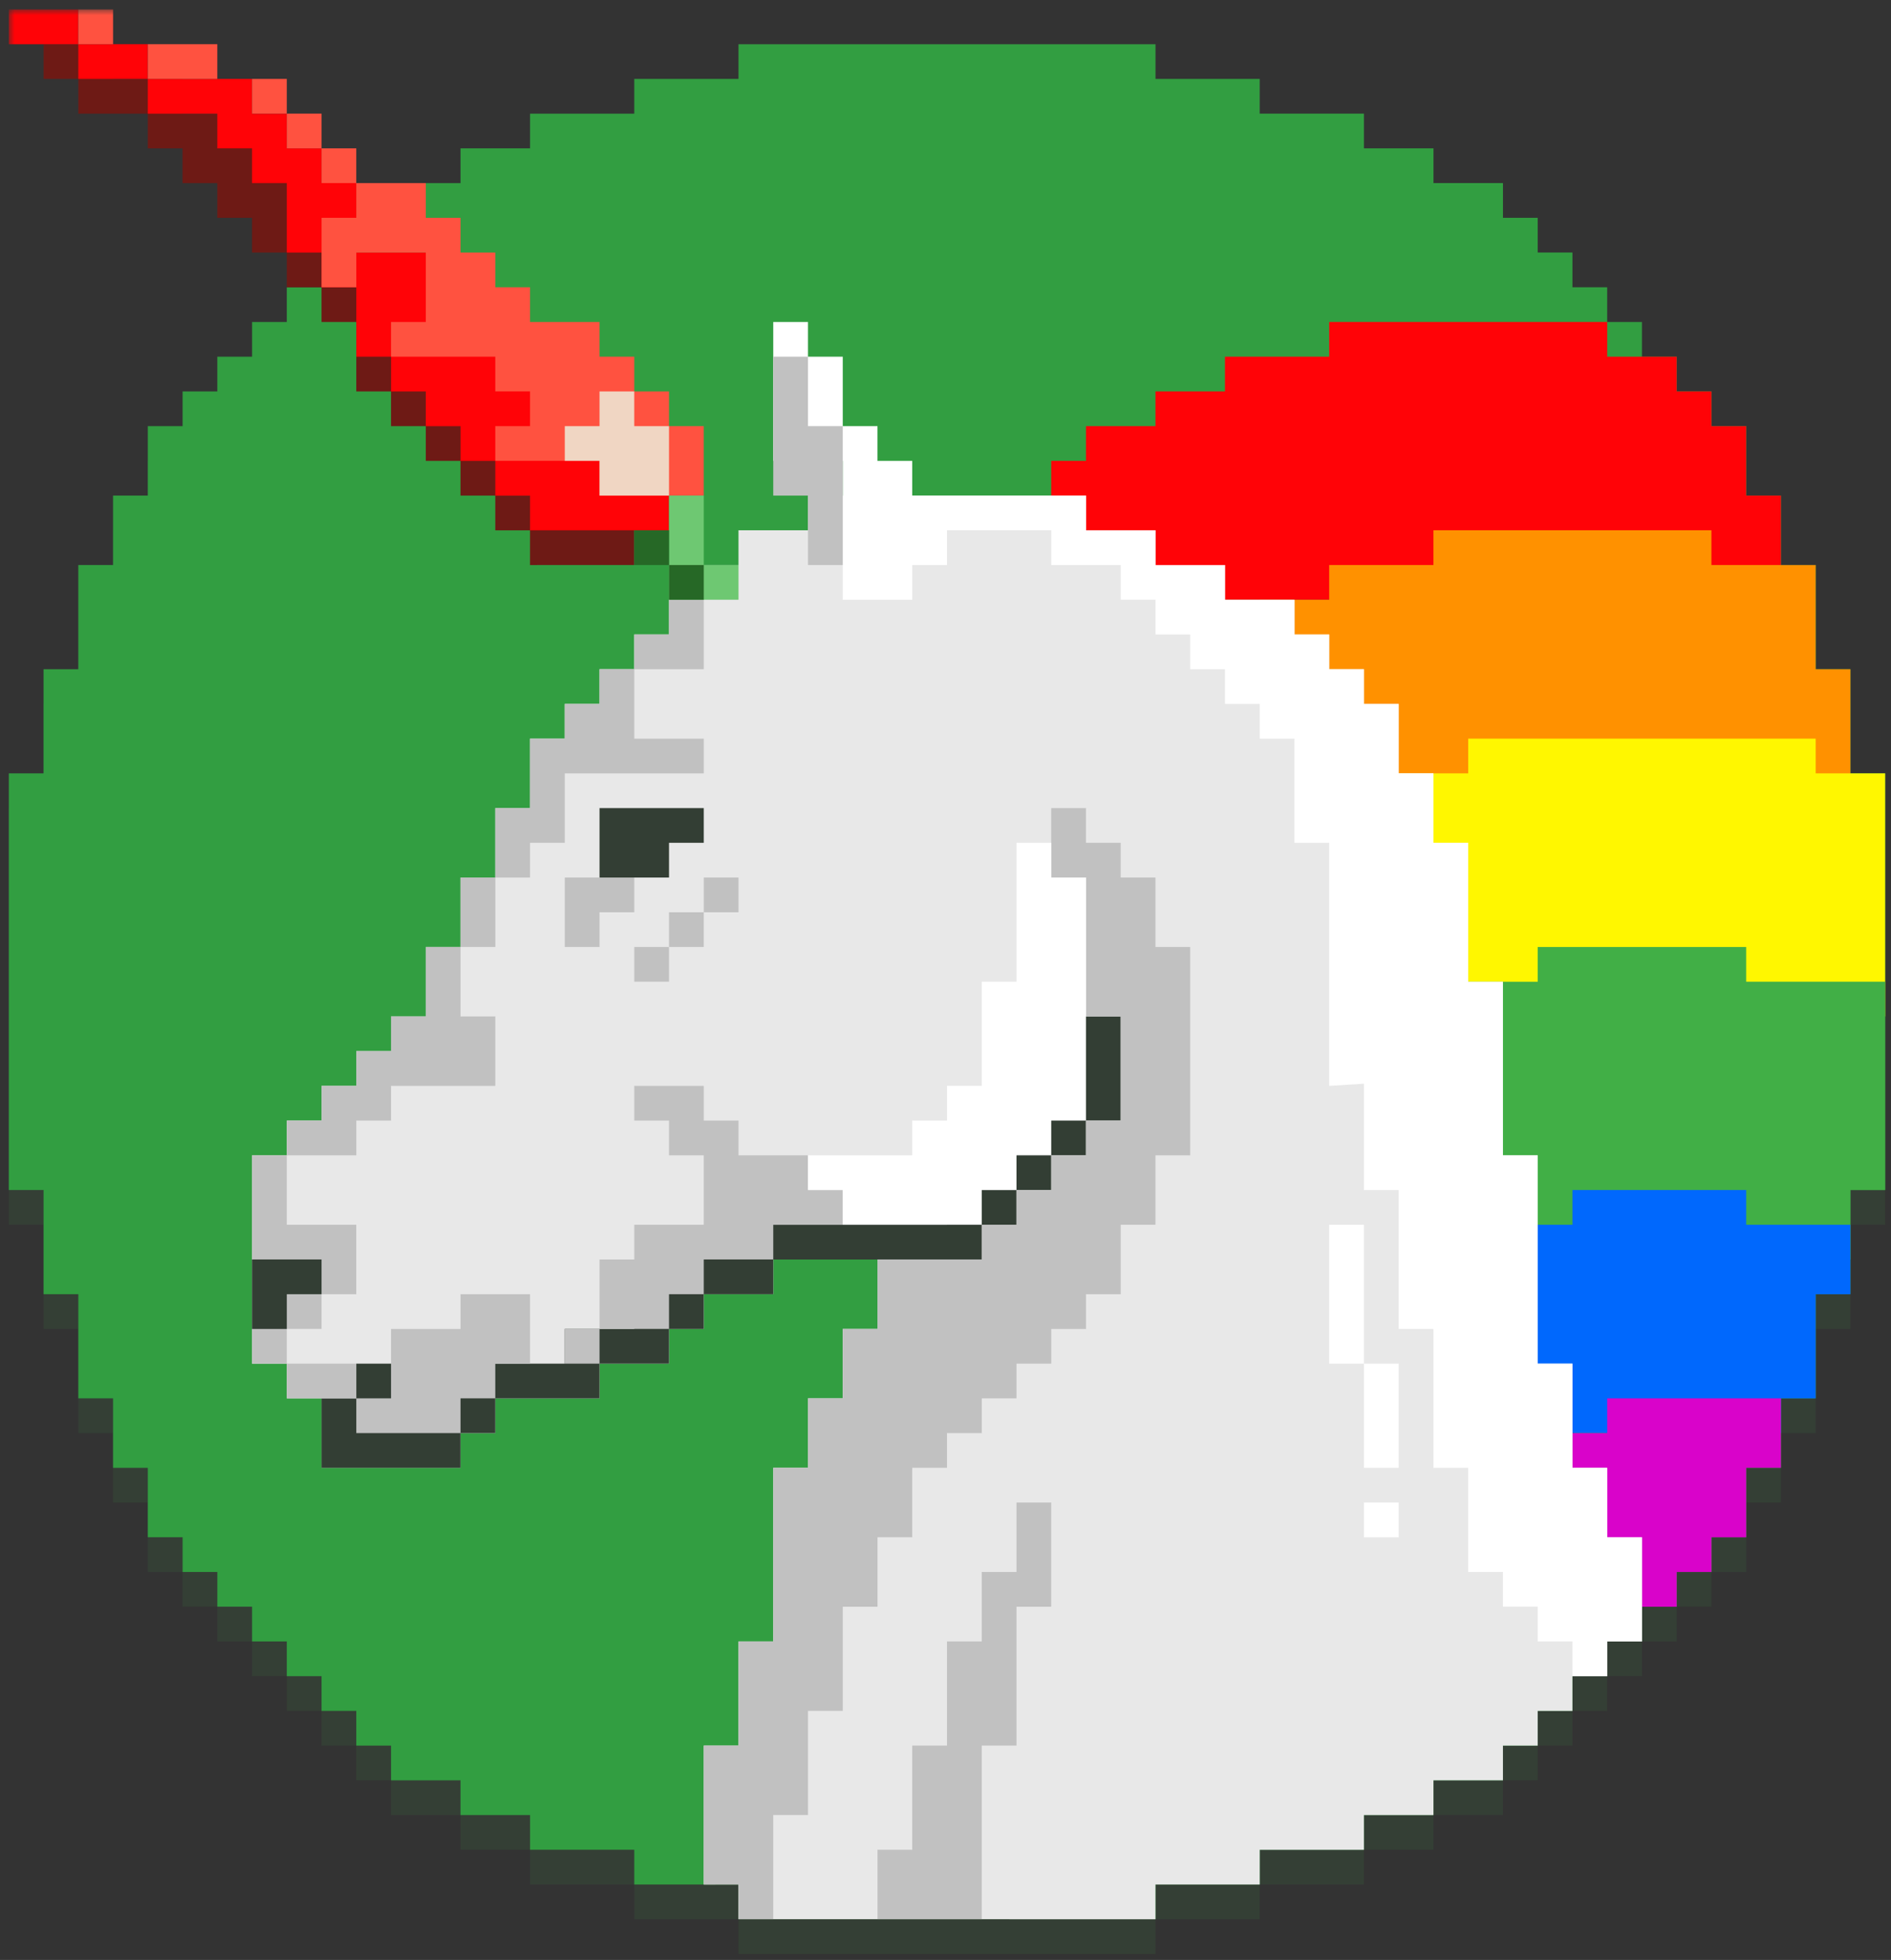 <svg xmlns="http://www.w3.org/2000/svg" xmlns:xlink="http://www.w3.org/1999/xlink" width="165" height="171" viewBox="0 0 165 171">
    <rect x="0" y="0" width="165" height="171" fill="#333333" stroke="none"/>
    <defs>
        <path id="a" d="M0 169.65h163.72V0H0z"/>
    </defs>
    <g fill="none" fill-rule="evenodd">
        <path fill="#343F35" d="M64.438 6.886v3.03h-9.095v3.029H46.25v3.03h-6.067v3.029H34.12v3.03h-3.032v3.029h-3.032v3.03h-3.032v3.029h-3.029v3.029h-3.032v3.03h-3.031v3.029h-3.035v6.059H9.865v6.059H6.833v9.088H3.8v9.088H.77v36.354h3.032v9.088h3.032v9.089h3.032v6.058h3.032v6.06h3.035v3.029h3.031v3.03h3.032v3.029h3.029v3.03h3.032v3.029h3.032v3.029h3.032v3.03h6.063v3.029h6.067v3.03h9.093v3.029h9.095v3.03h36.385v-3.03h9.093v-3.03h9.095v-3.03h6.067v-3.029h6.064v-3.029h3.029v-3.03h3.031v-3.029h3.032v-3.03h3.032v-3.029h3.032v-3.03h3.032v-3.029h3.035v-6.059h3.032v-6.058h3.031v-9.089h3.03v-9.088h3.031V70.504h-3.032v-9.088h-3.029v-9.088h-3.031v-6.06h-3.032V40.21h-3.035v-3.03h-3.032v-3.029h-3.032v-3.03h-3.032v-3.029h-3.032v-3.03h-3.031v-3.029h-3.03v-3.03h-6.063v-3.029h-6.067v-3.03h-9.095V9.916h-9.093V6.886z"/>
        <path fill="#329E41" d="M64.438 3.857v3.03h-9.095v3.029H46.25v3.03h-6.067v3.029H34.12v3.03h-3.032v3.029h-3.032v3.029h-3.032v3.03h-3.029v3.029h-3.032v3.03h-3.031v3.029h-3.035v6.059H9.865v6.059H6.833v9.088H3.8v9.088H.77v36.354h3.032v9.088h3.032v9.088h3.032v6.06h3.032v6.058h3.035v3.03h3.031v3.029h3.032v3.03h3.029v3.029h3.032v3.03h3.032v3.029h3.032v3.03h6.063v3.029h6.067v3.03h9.093v3.029h9.095v3.03h36.385v-3.03h9.093v-3.03h9.095v-3.03h6.067v-3.029h6.064v-3.03h3.029v-3.029h3.031v-3.03h3.032v-3.029h3.032v-3.029h3.032v-3.03h3.032v-3.029h3.035v-6.059h3.032v-6.059h3.031v-9.088h3.03v-9.088h3.031V67.475h-3.032v-9.088h-3.029v-9.088h-3.031v-6.06h-3.032v-6.058h-3.035v-3.03h-3.032v-3.03h-3.032v-3.029h-3.032v-3.029h-3.032v-3.03h-3.031v-3.029h-3.03v-3.03h-6.063v-3.029h-6.067v-3.03h-9.095V6.887h-9.093v-3.03z"/>
        <path fill="#FF0307" d="M91.726 43.24v-3.03h3.031v-3.03h6.064v-3.029h6.064v-3.03h9.095v-3.029h24.255v3.03h6.064v3.029h3.032v3.03h3.032v6.058h3.031v9.089H91.726z"/>
        <path fill="#FF9100" d="M109.917 52.328h6.063v-3.03h9.096v-3.03h24.255v3.03h9.095v9.089h3.032v12.117h-51.541z"/>
        <path fill="#FFF700" d="M128.109 64.445v3.03h-9.099V88.68h45.48V67.475h-6.063v-3.03z"/>
        <path fill="#41AF46" d="M134.172 82.623v3.03h-9.096v24.235h36.382v-6.059h3.032V85.652h-12.127v-3.03z"/>
        <path fill="#0068FD" d="M131.14 106.858h6.063v-3.03h15.16v3.03h9.095v6.059h-3.032v9.088h-3.032v3.03H131.14z"/>
        <path fill="#D903CA" d="M134.172 125.035h6.063v-3.03h15.16v6.059h-3.032v6.059h-3.032v3.03h-3.032v3.029h-12.127z"/>
        <path fill="#E8E8E8" d="M61.407 164.417V152.3h3.032v-9.089h3.032v-15.147h3.032v-6.059h3.032v-6.059h3.031v-6.059h-9.095v3.03h-6.064v3.03h-3.032v3.029h-6.063v3.03h-9.096v3.029h-3.032v3.029H28.057v-6.059h-3.032v-3.03h-3.032V100.8h3.032v-3.03h3.032V94.74h3.032v-3.03h3.031v-3.029h3.032v-6.059h3.032v-6.059h3.032v-6.059h3.032v-6.058h3.032v-3.03h3.032v-3.03h3.031v-3.029h3.032v-3.03h3.032v-3.029h3.032v-3.03h6.064V43.24H94.758v3.03h6.063v3.03h6.064v3.029h6.064v3.03h3.031v3.029h3.032v3.03h3.032v6.058h3.032v6.059h3.032v12.118h3.032v15.147h3.032v18.177h3.031v9.088h3.032v6.059h3.032v9.088h-3.032v3.03h-3.032v3.03h-3.031v3.029h-3.032v3.029h-6.064v3.03h-6.064v3.029h-9.095v3.03h-9.096v3.029H64.44v-3.03z"/>
        <path fill="#333E34" d="M28.057 122.005h3.032v-3.03H49.28v-3.029h6.063v-3.03h3.032v-3.029h3.032v-3.03H82.63v-3.029h3.032v-3.03h3.032V97.77h3.032v-9.088h6.063v9.088h-3.032v3.03h-3.031v3.03h-3.032v3.029h-3.032v3.03H67.47v3.029h-6.064v3.03h-3.032v3.029h-6.063v3.03h-9.096v3.029h-3.032v3.029H28.057z"/>
        <path fill="#FFF" d="M70.503 31.122h3.032v6.058h3.031v3.03h3.032v3.03h15.16v3.029h6.063v3.03h6.064v3.029h6.064v3.03h3.031v3.029h3.032v3.03h3.032v6.058h3.032v6.059h3.032v12.118h3.032v15.147h3.032v18.177h3.031v9.088h3.032v6.059h3.032v9.088h-3.032v3.03h-3.032v-3.03h-3.031v-3.03h-3.032v-3.029h-3.032v-9.088h-3.032v-12.118h-3.032v-12.118h-3.032V94.55l-3.032.191V73.534h-3.031v-9.088h-3.032v-3.03h-3.032v-3.03h-3.032v-3.029h-3.032v-3.03H97.79v-3.029h-6.063v-3.03H82.63v3.03h-3.032v3.03h-6.063V40.21H67.47V28.092h3.032z"/>
        <path fill="#C1C1C1" d="M67.47 31.122h3.033v6.058h3.032v12.118h-3.032V43.24H67.47zM61.407 52.328v6.059h-6.064v-3.03h3.032v-3.03z"/>
        <path fill="#C1C1C1" d="M55.343 64.446h6.064v3.029H49.28v6.059h-3.032v3.03h-3.032v-6.06h3.032v-6.058h3.032v-3.03h3.032v-3.03h3.031z"/>
        <path fill="#C1C1C1" d="M40.184 82.622h3.035v-6.059h-3.035zM43.216 88.681v6.059H34.12v3.03H31.09v3.029h-6.064v-3.03h3.032V94.74h3.032v-3.03h3.031v-3.029h3.032v-6.059h3.032v6.06z"/>
        <path fill="#C1C1C1" d="M21.993 100.799v18.177h3.032v-3.03h3.032v-3.03h3.032v-6.058h-6.064v-6.06z"/>
        <path fill="#C1C1C1" d="M25.025 122.005h6.064v-3.03h-6.064zM40.184 125.035v-3.03h3.032v-3.03h3.032v-6.058h-6.064v3.03H34.12v6.058H31.09v3.03zM49.28 118.976h3.032v-3.03H49.28zM58.375 112.917h3.032v-3.03h6.064v-3.03h6.064v-3.029h-3.032v-3.03h-6.064V97.77h-3.032V94.74h-6.064v3.03h3.032v3.029h3.032v6.059h-6.064v3.03h-3.031v6.058h6.063zM55.343 85.652h3.032v-3.03h-3.032zM58.375 82.622h3.032v-3.03h-3.032zM61.407 79.593h3.032v-3.03h-3.032zM52.312 82.622v-3.03h3.031v-3.029H49.28v6.06z"/>
        <path fill="#333E34" d="M21.993 109.887h6.064v3.03h-3.032v3.03h-3.032zM58.375 73.534v3.03h-6.063v-6.06h9.095v3.03z"/>
        <path fill="#6E1A15" d="M55.343 49.298V43.24H49.28v-3.03h-3.032V37.18h-3.032v-3.029h-3.032v-3.03h-3.032v-3.029H34.12v-3.03H31.09v-3.029h-3.032v-6.059h-3.032v-3.03h-3.032V9.916H15.93V6.886H9.866v-3.03H3.802v3.03h3.032v3.03h6.064v3.029h3.031v3.03h3.032v3.029h3.032v3.03h3.032v3.029h3.032v3.03h3.032v6.058h3.031v3.03h3.032v3.029h3.032v3.03h3.032v3.029h3.032v3.03z"/>
        <g transform="translate(.77 .827)">
            <path fill="#FF0307" d="M57.605 45.442v-6.06h-3.032v-3.029H48.51v-6.059s-6.191.252-6.064 0c.127-.251 0-3.029 0-3.029h-3.032v-6.059H30.32v-6.059h-3.032v-3.03h-3.032V9.089h-3.032v-3.03h-9.096v3.03h6.064v3.03h3.032v3.03h3.032v6.058h3.032v3.03h3.032v6.058h3.031v3.03h3.032v3.03h3.032v3.029h3.032v3.03h3.032v3.029h12.127z"/>
            <mask id="b" fill="#fff">
                <use xlink:href="#a"/>
            </mask>
            <path fill="#FF0307" d="M6.064 6.059h6.063v-3.03H6.064zM0 3.03h6.064V0H0z" mask="url(#b)"/>
            <path fill="#FF5240" d="M6.064 3.03h3.032V0H6.064zM12.127 6.059h6.064v-3.03h-6.064zM21.223 9.088h3.032v-3.03h-3.032zM24.255 12.118h3.032v-3.03h-3.032zM27.287 15.147h3.032v-3.03h-3.032zM27.287 18.177h3.032v-3.03h6.063v3.03h3.032v3.03h3.032v3.029h3.032v3.029h6.063v3.03h3.032v3.029h3.032v3.03h3.032v6.058h-9.096v-3.03h-9.095v-3.029h3.032v-3.03h-3.032v-3.029H33.35v-3.029h3.032v-6.059H30.32v3.03h-3.032z" mask="url(#b)"/>
            <path fill="#F0D6C3" d="M51.541 33.324h3.032v3.03h3.032v6.058h-6.064v-3.03H48.51v-3.029h3.031z" mask="url(#b)"/>
            <path fill="#6EC872" d="M57.605 42.412h3.032v6.06h3.032V51.5h-6.064z" mask="url(#b)"/>
            <path fill="#266826" d="M54.573 45.442h3.032v3.03h3.032V51.5h-3.032v-3.03h-3.032z" mask="url(#b)"/>
            <path fill="#C1C1C1" d="M60.637 163.59v-12.118h3.032v-9.088H66.7v-15.147h3.032v-6.059h3.031v-6.059h3.032v-6.059h9.096v-3.03h3.032v-3.029h3.032v-3.03h3.031v-3.029h3.032v-9.088h-3.032V75.736h-3.031v-6.059h3.031v3.03h3.032v3.03h3.032v6.058h3.032v18.177h-3.032v6.059H97.02v6.059h-3.032v3.03h-3.031v3.029h-3.032v3.029h-3.032v3.03H81.86v3.029h-3.032v6.059h-3.032v6.059h-3.032v9.088h-3.031v9.088H66.7v9.089h-3.032v-3.03zM75.796 166.62h9.096v-15.148h3.032v-12.117h3.032v-9.089h-3.032v6.06h-3.032v6.058H81.86v9.088h-3.032v9.089h-3.032z" mask="url(#b)"/>
            <path fill="#FFF" d="M87.924 72.707h3.032v3.03h3.031v21.205h-3.031v3.03h-3.032v3.03h-3.032v3.029H72.764V103h-3.031v-3.03h9.095v-3.029h3.032v-3.03h3.032v-9.087h3.032zM115.21 106.03h3.032v12.119h3.032v9.088h-3.032v-9.088h-3.032zM118.242 133.296h3.032v-3.03h-3.032z" mask="url(#b)"/>
        </g>
    </g>
</svg>
